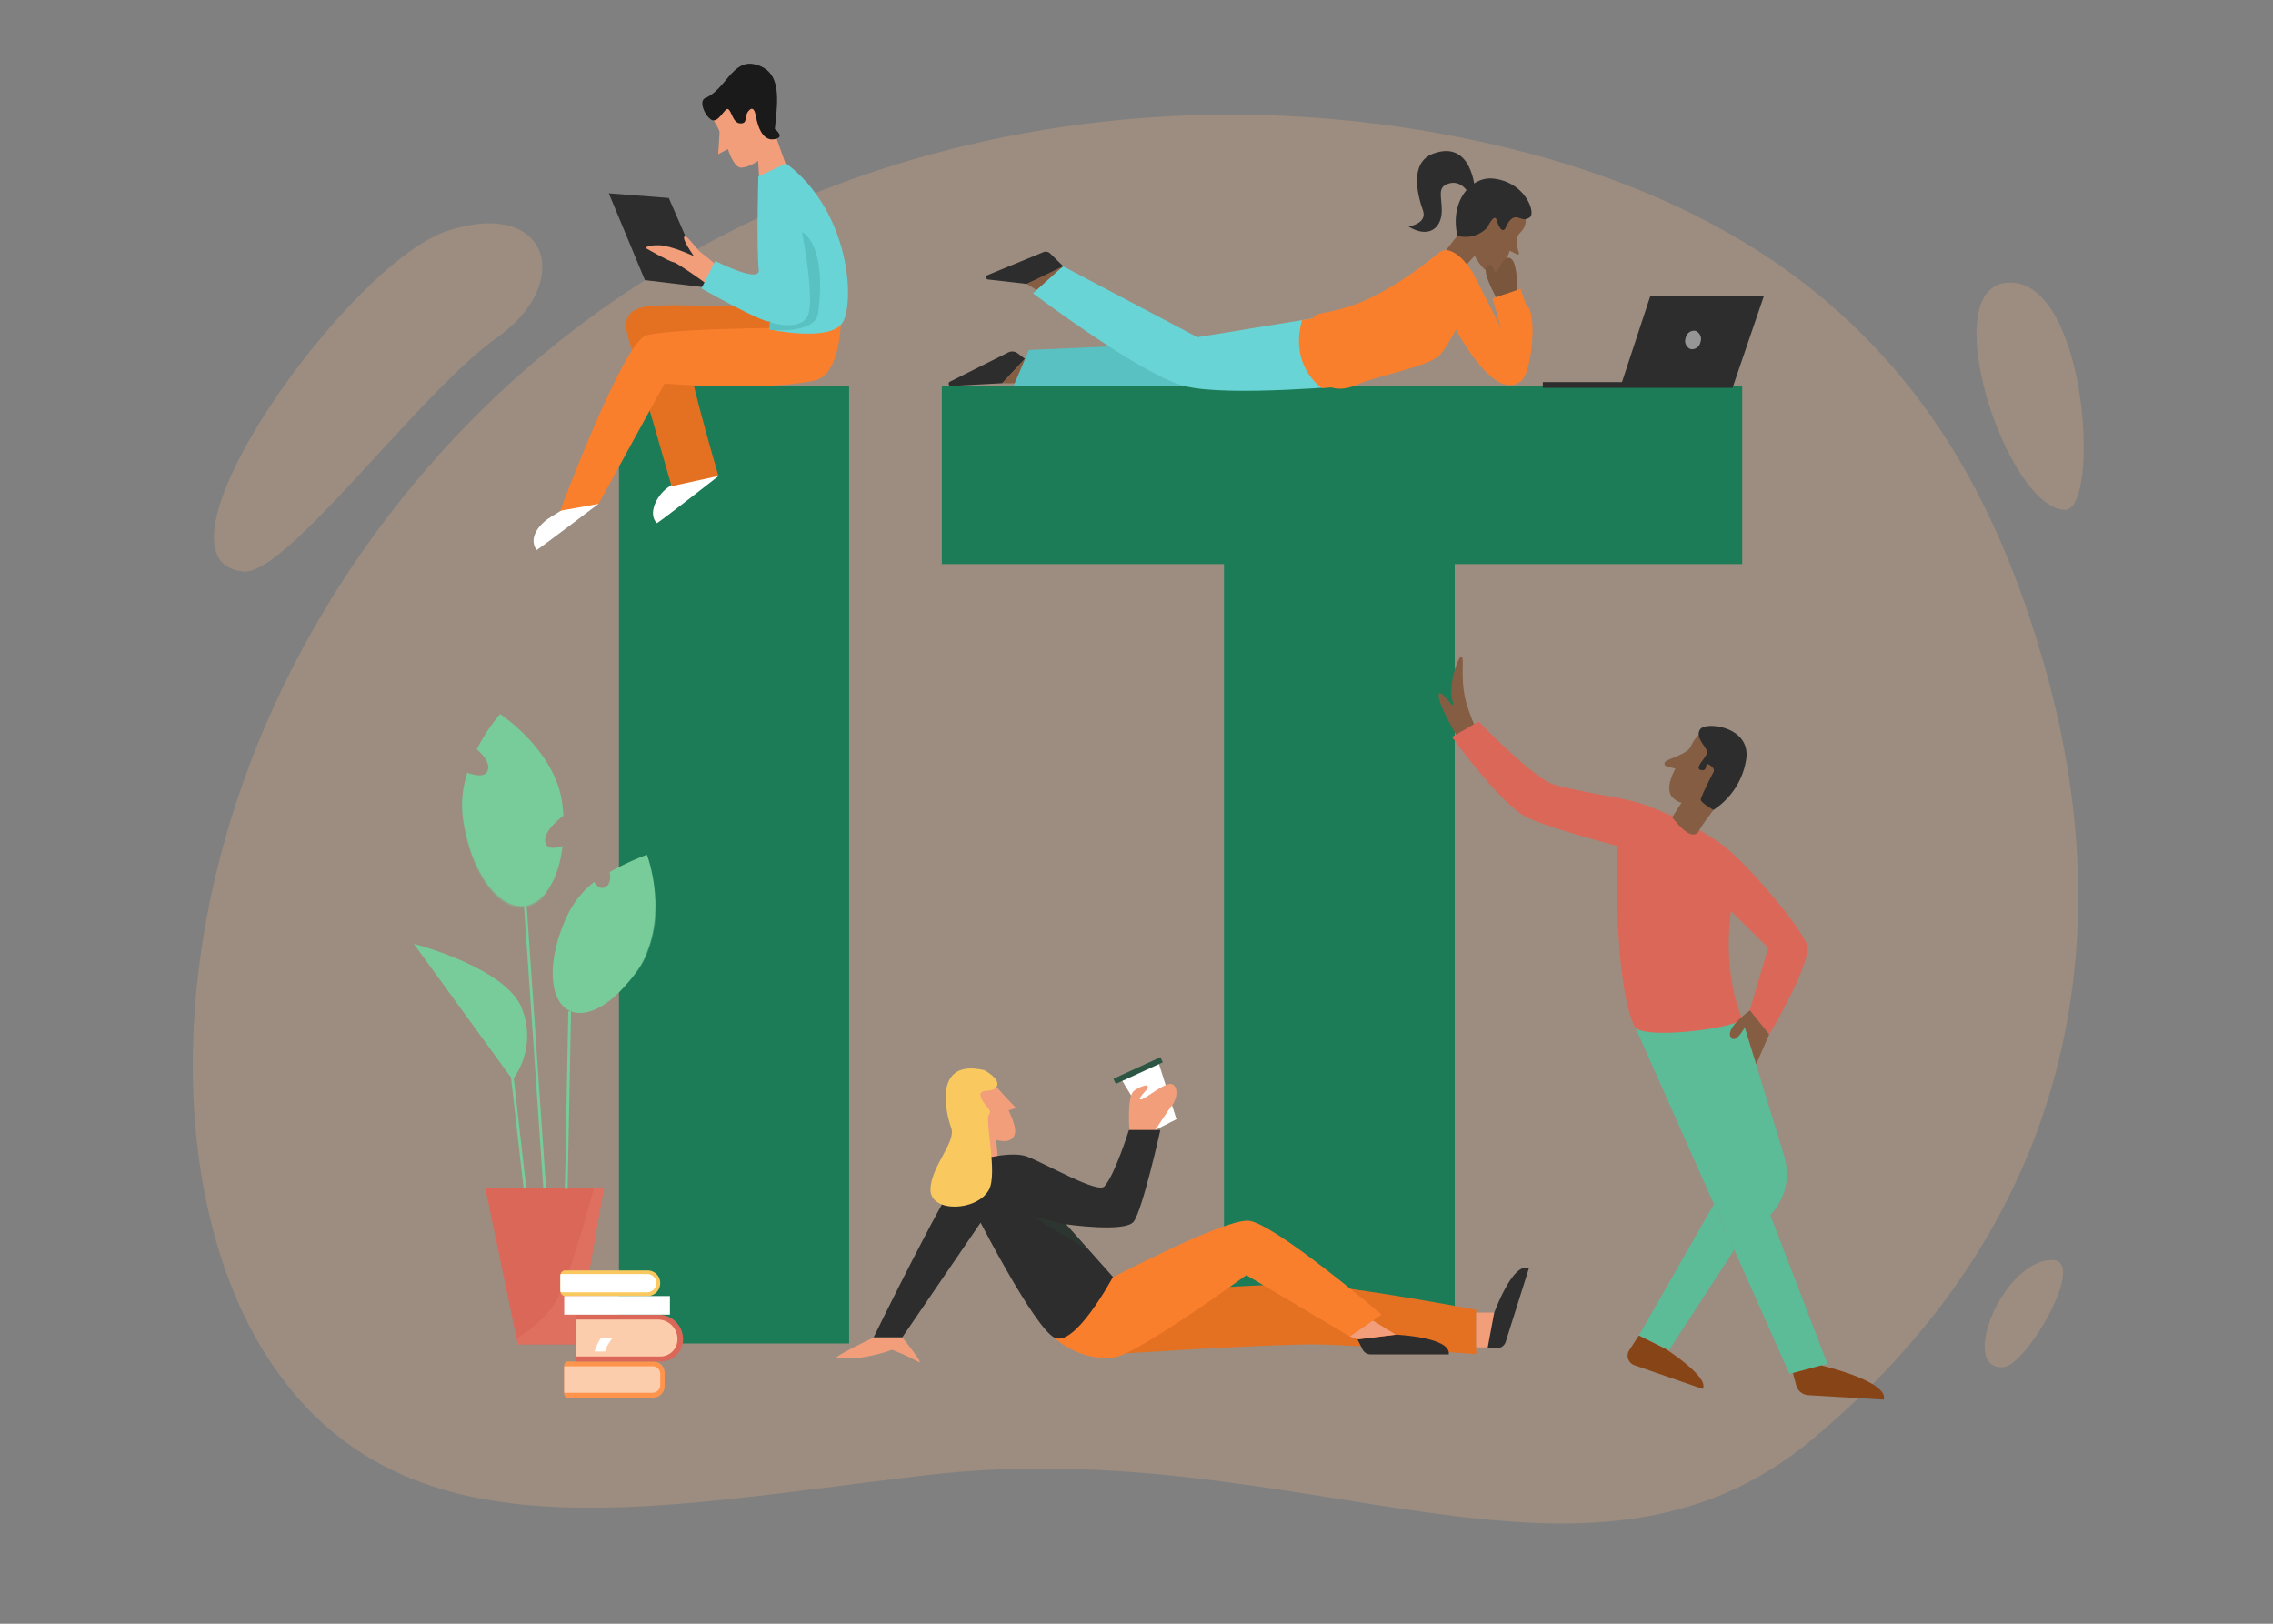<svg xmlns="http://www.w3.org/2000/svg" viewBox="0 0 700 500" id="it"><rect x="0" y="0" width="700" height="500" fill="#808080" stroke="none"/><g><path d="M285.09,454.26c116.23-13.67,202.83,47.86,273.48-11.39,79-66.28,95.72-152.69,70.65-239.29-21-72.47-63.81-139-182.32-161.81s-255.24,13.68-335,127.62C48.67,259.71,47.39,363.55,82.27,417.8,123.29,481.61,198.35,464.47,285.09,454.26Z" style="mix-blend-mode:multiply" fill="#ecb47f" opacity=".26"></path><path fill="#1c7c57" d="M261.5 413.7H190.61V118.81H261.5zM536.54 173.7H448v240H376.94v-240H290.05V118.81H536.54z"></path><polygon fill="#db6758" points="177.5 414.01 159.46 414.01 149.43 365.75 186.02 365.75 177.5 414.01"></polygon><path d="M182.92,365.75s-7.23,27.75-12,35.42a34.81,34.81,0,0,1-11.86,11l.39,1.83h18L186,365.75Z" style="mix-blend-mode:multiply" fill="#ec8773" opacity=".26"></path><path fill="#78cc9a" d="M168 259.53c-.8-2.81 2.73-6.21 5.5-8.36q-.12-1.89-.36-3.81C171 231 154 219.87 154 219.87a55.63 55.63 0 00-7.15 10.87c2.13 1.89 4 4.22 3.4 6.33-.6 2.28-3.54 1.87-6.33.88a31.81 31.81 0 00-1.39 13.5c2.11 16.32 10.67 28.63 19.12 27.5 6-.81 10.39-8.27 11.6-18.42C170.8 261.33 168.5 261.49 168 259.53zM199.17 293.37c6-14.8.05-30.17.05-30.17a86.48 86.48 0 00-11.5 5.35 5.09 5.09 0 01-.47 4c-1.57 1.39-2.79 1.2-4.3-.95a29 29 0 00-7.75 9.35c-6.64 13.23-6.67 26.74 0 30.18 4.74 2.46 11.58-.9 17.53-7.84C197.83 297.62 198.73 294.45 199.17 293.37zM127.42 290.63l30.44 41.85a22.7 22.7 0 002.93-21.76C156.1 298 127.42 290.63 127.42 290.63z"></path><polygon fill="#78cc9a" points="161.23 365.79 156.61 325.17 157.43 325.07 162.05 365.7 161.23 365.79"></polygon><rect width="54.67" height=".83" x="147.32" y="338" fill="#78cc9a" transform="rotate(-88.9 174.954 338.455)"></rect><polygon fill="#78cc9a" points="167.31 365.77 161.23 276.95 162.05 276.89 168.14 365.72 167.31 365.77"></polygon><path d="M168.39 275c-.81-9.5-3.48-19.67-6.92-25-3.67-5.72-11.94-7.75-18.41-8.43a30 30 0 00-.57 10.44c2.11 16.31 10.67 28.62 19.12 27.49A10.23 10.23 0 00168.39 275zM193 303.05c5.15-5.63 6.05-8.8 6.49-9.88A37.3 37.3 0 00202 281.65c-5.13 0-13.56 1.19-19.53 6.71A46 46 0 00171 304.19c.71 3.14 2.2 5.51 4.47 6.7C180.18 313.35 187 310 193 303.05z" style="mix-blend-mode:screen" fill="#78cc9a" opacity=".31"></path><path fill="#ff944c" d="M174.88,419.25h26.33a3.47,3.47,0,0,1,3.47,3.47v4.12a3.53,3.53,0,0,1-3.53,3.53H174.88a1.13,1.13,0,0,1-1.13-1.13v-8.86A1.13,1.13,0,0,1,174.88,419.25Z"></path><path fill="#fccdac" d="M173.75,420.73H201a2.33,2.33,0,0,1,2.33,2.33v3.43a2.39,2.39,0,0,1-2.39,2.39H173.75a0,0,0,0,1,0,0v-8.16A0,0,0,0,1,173.75,420.73Z"></path><path fill="#f9c95f" d="M174.11,391.21h25.33a3.88,3.88,0,0,1,3.88,3.88v.07a3.94,3.94,0,0,1-3.94,3.94H174.11a1.53,1.53,0,0,1-1.53-1.53v-4.84a1.53,1.53,0,0,1,1.53-1.53Z"></path><path fill="#fff" d="M173,392.32h26.33a2.78,2.78,0,0,1,2.78,2.78v0a2.84,2.84,0,0,1-2.84,2.84H173a.45.45,0,0,1-.45-.45v-4.77a.45.45,0,0,1,.45-.45Z"></path><path fill="#db6758" d="M177.62,404.83h25.19a7.53,7.53,0,0,1,7.53,7.53v.12a6.77,6.77,0,0,1-6.77,6.77h-26a.36.36,0,0,1-.36-.36v-13.7A.36.36,0,0,1,177.62,404.83Z"></path><path fill="#fccdac" d="M177.26,406.34h25.37a6,6,0,0,1,6,6v.1a5.27,5.27,0,0,1-5.27,5.27H177.26a0,0,0,0,1,0,0V406.34A0,0,0,0,1,177.26,406.34Z"></path><rect width="32.56" height="5.73" x="173.75" y="399.1" fill="#fff"></rect><path fill="#fff" d="M185.14,412h3.49a19.62,19.62,0,0,0-1.74,2.67c-.34.81-.56,1.51-.56,1.51h-3.27S184.1,413.09,185.14,412Z"></path><path fill="#855d42" d="M449.81,228.6l4.87-3.8s-2.89-6.58-3.59-10.29c-1.14-6-.35-10.48-.74-12-.64-2.51-4.64,8.47-3.06,13.23s-4-4.68-4.25-1.68S449.81,228.6,449.81,228.6Z"></path><path fill="#5bbc97" d="M503.48,316.05l47.59,107L562.8,420l-17.59-45.8h0c6.17-7,5.6-13.87,4.06-18.88l-12.83-41.83S516.89,320,503.48,316.05Z"></path><polygon fill="#5bbc97" points="534.08 384.88 513.98 415.78 504.71 411.26 527.82 370.79 534.08 384.88"></polygon><path fill="#874417" d="M556.84 429.61l23.3 1.38c1.53-5.69-19.27-10.53-19.27-10.53l-8.71 2.34 1 3.76A4.1 4.1 0 00556.84 429.61zM503.35 420.4l21 7.29c2.29-3.5-11.34-12.28-11.34-12.28l-8.31-4.15-2.95 4.52A3.1 3.1 0 00503.35 420.4z"></path><path d="M531.92,335.86l13.29,38.29s3.89-5.21,4.41-7.77S531.92,335.86,531.92,335.86Z" style="mix-blend-mode:multiply" fill="#5bbc97" opacity=".28"></path><polygon points="530.5 376.82 534.08 384.88 513.02 415.41 530.5 376.82" style="mix-blend-mode:multiply" fill="#5bbc97" opacity=".28"></polygon><path fill="#db6758" d="M447.16,226.93l8.17-4.74s16.83,17.37,22.93,19.29c7.53,2.36,20.18,3.85,26.72,5.84,7.06,2.15,20.46,8.94,26.27,13.49,8.06,6.31,25.69,27.53,25.49,31.18-.41,7.38-11.86,26.51-11.86,26.51l-6-7.37,5.66-19.27-11.45-11.33s-3,17.84,3.3,32.91c1.18,2.82-30.75,7.18-33,2.61-6.28-12.93-5.56-50.87-5.28-55.55,0,0-19.49-5-27.58-8.65S447.16,226.93,447.16,226.93Z"></path><path fill="#855d42" d="M538.93,311.13s-7.43,5.28-6,8.07,4.41-2.89,4.41-2.89l3.51,11.43,4-9.24Z"></path><path d="M502.16 261.69l-3.72 24.67s-.76-25-.24-25.86zM527.69 275.58l5.45 4.95s-1.2 8.19-.61 14c1.48 14.65 3.91 18.88 3.91 18.88l-2.36 1.13S524.62 295.08 527.69 275.58zM512.4 250.2s3.77 8.68 10.53 10.3a20.57 20.57 0 008.32.31S517.76 250.71 512.4 250.2z" style="mix-blend-mode:multiply" fill="#db6758" opacity=".3"></path><path fill="#855d42" d="M525.88,224.71s-3.21.79-5.09,5c-1.11,2.5-6.07,3.55-7.81,4.74a.87.87,0,0,0,.32,1.55l2.68.68s-3.71,6.3-.76,9c1.81,1.65,2.7,1.4,2.7,1.4L515,251.65s6,8.37,8.29,4.1,7.73-9.42,9.82-16S538,222.77,525.88,224.71Z"></path><path fill="#2d2d2d" d="M527.69,249.4s-3.93-2.23-3.91-3.15,3.21-7.12,3.91-8.49-1.62-2.53-2-2.53.1,2.53-2,1.84,2.42-4.13,2-5.74-3.88-4.53-2-6.86,16-.72,14,9.84A22.69,22.69,0,0,1,527.69,249.4Z"></path><path fill="#855d42" d="M442.61,81l5.53,4.29,6-6.54S457,84.39,460,84.2s4.91-7,4.91-7l2.34,1.13a.37.37,0,0,0,.52-.44c-.48-1.49-1.24-4.57.16-6,1.89-1.89,3.91-5.07-1.89-9.32C458.23,56.89,442.61,81,442.61,81Z"></path><path fill="#7a563d" d="M460.88,91.78s-4.31-7.61-3.15-9.32c1.38-2,2.07-.14,2.66,1.33s2.78-6.81,5.37-3.73c1.57,1.87,1.58,9.68,1.58,9.68Z"></path><path fill="#2d2d2d" d="M463.7,70.08c.56-1.31,1.59-3.17,3.09-3.17s2.44,1.32,4.34,0S469.86,56.14,459.93,55c-6.75-.77-13.55,6.73-11.11,17.62l.12,0A9.14,9.14,0,0,0,458.06,70l0,0s2.14-4.53,2.84-2.27C462,71.25,463.13,71.39,463.7,70.08Z"></path><path fill="#2d2d2d" d="M452.61,60.05s-2.31-5.07-6.8-3.43c-3.2,1.18-1.8,3.92-1.8,8.17,0,5.6-4.15,8.71-10.24,4.95,0,0,5.9-.83,4.44-4.95s-4.44-14.6,3.07-17.44c12.28-4.63,13,11.52,13,11.52Z"></path><polygon fill="#59c1c1" points="312.08 118.88 316.87 107.76 372.07 105.36 374.45 118.88 312.08 118.88"></polygon><path fill="#2d2d2d" d="M304.11 84.72l17.18-7.07a2 2 0 012.17.42l4.21 4.14-11.45 5.21-12-1.37A.7.7 0 01304.11 84.72zM292.91 118.85l15.74-.85 7-7.51-2.23-1.7a2.76 2.76 0 00-2.92-.27l-17.94 9A.7.7 0 00292.91 118.85z"></path><polygon fill="#855d42" points="316.22 87.42 319.25 89.33 327.4 81.95 316.22 87.42"></polygon><path fill="#69d4d6" d="M417.42,118.59s-39.29,3.73-52.63.29-46.65-28.56-46.65-28.56L327.41,82l41.35,21.83L404.47,98s9.66,20.36,12.95,20.62Z"></path><path fill="#f97f2d" d="M401,98.55l3.52-.58s1.49,10.38,5.06,14.48,5.91,6.43,5.91,6.43l-8.45.64S396.92,112.66,401,98.55Z"></path><path fill="#f97f2d" d="M404.18,98.51c.64-4.58,10.94,2.15,38.87-20.62,4.56-3.72,10.5,6,10.5,6l8.78,17.3-2.63-9.26,8.55-3,1.8,5.11c3.47,1.64,1.76,20.17-1.38,23.06-8.2,7.54-20.28-15.61-20.28-15.61s-3.51,6.55-5.34,8.15c-4,3.49-19.24,6.06-25.63,9C411.94,121.07,401,121.11,404.18,98.51Z"></path><path fill="#f97f2d" d="M451.76,98l-3.37,3.51s8,13.9,14,16.52A66,66,0,0,1,451.76,98Z"></path><polygon fill="#855d42" points="308.65 118 315.69 110.49 312.45 118.04 308.65 118"></polygon><path fill="#f97f2d" d="M459.7,91.88l3.74-1.29s3.37,4.26,5,3.85S463,96.28,463,96.28l1.23,8.11-2.25-4.64Z"></path><polygon fill="#2d2d2d" points="508.21 91.23 543.19 91.22 533.56 119.43 475.13 119.43 475.13 117.66 499.51 117.66 508.21 91.23"></polygon><path fill="#fff" d="M523.68,105.33a2.71,2.71,0,0,0-1.49-3.46,2.65,2.65,0,0,0-3.05,2.16,2.71,2.71,0,0,0,1.5,3.46A2.64,2.64,0,0,0,523.68,105.33Z" opacity=".5"></path><path fill="#f39e7a" d="M299 355.87v-7.13s-8-18.16-.11-18.48c4.43-.18 7.53 4 10.66 7.38 2.43 2.6 3.41 3.55 3.41 3.55l-2.36.71s2.42 4.78 2 7c-.73 3.82-5.8 2.09-5.8 2.09l.47 5.31zM277.89 411.86s7 8.67 5.05 7.57a63.72 63.72 0 00-8.2-3.78s-9.32 3.54-17.05 2.51c-1.4-.18 11.37-6.3 11.37-6.3z"></path><polygon fill="#fff" points="345.53 332.65 356.8 327.27 362.31 344.64 354.99 348.36 345.53 332.65"></polygon><path fill="#f39e7a" d="M347.92,349.41s-1.06-11.57,1.26-13.46a9.47,9.47,0,0,1,3.49-1.7.67.67,0,0,1,.66,1.11c-1.3,1.35-2.85,3.12-2.06,3.2,1.27.12,7.58-5.55,9.68-4.71s1.48,4.62,0,6.52-6.09,9-6.09,9Z"></path><rect width="1.75" height="15.91" x="349.61" y="321.69" fill="#2c5643" transform="rotate(65.35 350.483 329.655)"></rect><path fill="#e47122" d="M454.6,417s-37.13-2.89-49.53-3c-15.59-.1-62.28,3-62.28,3V399s45.73-4.14,61-3.41c12.84.61,50.83,7.75,50.83,7.75Z"></path><path fill="#2d2d2d" d="M422.16,417.07h24c.77-5.37-16.33-6.07-16.33-6.07l-11.78,1.44,1.53,3.06A2.84,2.84,0,0,0,422.16,417.07Z"></path><path fill="#f97f2d" d="M324.57,411.86s7.95,7.63,18.72,6.1c7.07-1,40.52-25.3,40.52-25.3l31.89,18.87,9.76-6.72s-33.87-28.91-41.27-28.93c-8.45,0-42.67,18.08-42.67,18.08S336.53,407.63,324.57,411.86Z"></path><polygon fill="#f39e7a" points="415.7 411.53 418.09 412.44 429.87 411 422.78 406.65 415.7 411.53"></polygon><path d="M342.79,393.3s-2.12,8.79-5.28,13a24.92,24.92,0,0,1-10,7.79l-3-2.25s5.78-3.16,8.6-6.74,9.16-12.35,9.16-12.35Z" style="mix-blend-mode:multiply" fill="#f97f2d" opacity=".3"></path><path fill="#2d2d2d" d="M269.06,411.79h8.83L302,376.5s16.23,31.54,22.53,35.29,18.22-18.58,18.22-18.58L328.33,377s18.26,2.64,20.81-.83c2.79-3.78,8.21-28.23,8.21-28.23h-9.67s-4.31,13.76-7.54,17.37c-2.09,2.34-17.94-6.95-23.94-9.21-3.94-1.49-14.75,0-19.17,3.79S269.06,411.79,269.06,411.79Z"></path><path fill="#f9c95f" d="M303.2,329.55s5.05,2.75,3.79,5-5.62.3-5,3,3.94,4.2,2.57,5.66,2.75,18.15,0,23.16c-3.7,6.75-18,7.09-18,0s8-14.68,6.39-19.06S287.13,325.75,303.2,329.55Z"></path><polygon points="328.33 377.11 318.31 374.66 335.84 385.51 328.33 377.11" style="mix-blend-mode:multiply" fill="#2e483c" opacity=".33"></polygon><polygon fill="#f39e7a" points="454.6 404.18 460.7 404.18 459.38 414.91 454.6 414.91 454.6 404.18"></polygon><path fill="#2d2d2d" d="M463.71,413.17l7.12-22.57c-4.89-2.34-10.7,13.76-10.7,13.76l-2,10.74,2.8.06A2.84,2.84,0,0,0,463.71,413.17Z"></path><polygon fill="#2d2d2d" points="217.98 88.58 205.96 60.96 187.49 59.53 198.61 86.25 217.98 88.58"></polygon><path fill="#fff" d="M221.26,146.6s-18.78,14.71-19,14.5c-2.76-2.88-.17-8.26,3.15-10.77l11.78-8.93Z"></path><path fill="#f39e7a" d="M242.45,51.9l-6.09-17.12s-8-12.91-16.22-5c-4.2,4.07,1.52,9.13,1.46,11s-.43,6.72-.43,6.72l3-1.6s1.74,5.77,4.09,5.73,5.22-2.08,5.22-2.08l.38,6.06Z"></path><path fill="#1a1a1a" d="M238.62,39.73s3.67,2.75-.49,3.18-5.19-6.43-5.39-7.34-.69-3.16-2.2-1.41S230.43,38,228.07,38s-2.69-3.67-3.79-4.37-3.17,4.94-5.47,3.08-3.42-5.78-1.66-6.49c6.3-2.56,8.39-12,15.23-10.42C240.84,21.75,239.61,30.5,238.62,39.73Z"></path><path fill="#e47122" d="M239.1,95s-33-1.73-39.87-.66-7.26,4.86-5.52,10.47c3.17,10.19,13.11,44.91,13.11,44.91l14.44-3.16s-11.88-40.39-9.8-41.7S239.17,103,239.17,103Z"></path><path fill="#fff" d="M184.35,155.13s-19,14.4-19.1,14.26c-2.61-3.66.68-7.9,4.22-10.09L182,151.51Z"></path><path fill="#f97f2d" d="M259,97.5s.3,17.63-8,19.62c-14.38,3.45-46.37,1-46.37,1l-20.29,37.05-11.84,2.11s19.39-52,26.52-54S237.09,101,237.09,101,252.68,105.27,259,97.5Z"></path><path fill="#f39e7a" d="M222.59,83.32s-5.07-4.42-6.56-5.43-4.69-6-5.31-5,3,6,3,6-7-3.32-10.85-3.38-4,.88-4,.88,7.23,4.17,8.53,4.33,12.76,8.52,12.76,8.52Z"></path><path fill="#69d4d6" d="M242.11,50.32l-8.57,4s-.6,22,.13,28.81c.46,4.27-13.37-2.76-13.37-2.76L216,88.79S234.87,99.52,237.13,99c.45-.1-.18,2.44-.18,2.44s18.62,4,22.49-2.06S261.91,65.22,242.11,50.32Z"></path><path fill="#59c1c1" d="M247,71.48s4,20.42,1.81,25.62-11.84,2.11-11.84,2.11l0,2.35s14.11,1.52,15-5.15C254.72,74.52,247,71.48,247,71.48Z"></path><path d="M75 176c13.36 1.21 54-55 78-72s16-43-15-33S42 173 75 176zM636 157c10.77 0 7-70-17-70S618 157 636 157zM632 388c11 0-8 32.5-15 33C603 422 616.77 388 632 388z" style="mix-blend-mode:multiply" fill="#ecb47f" opacity=".26"></path></g></svg>